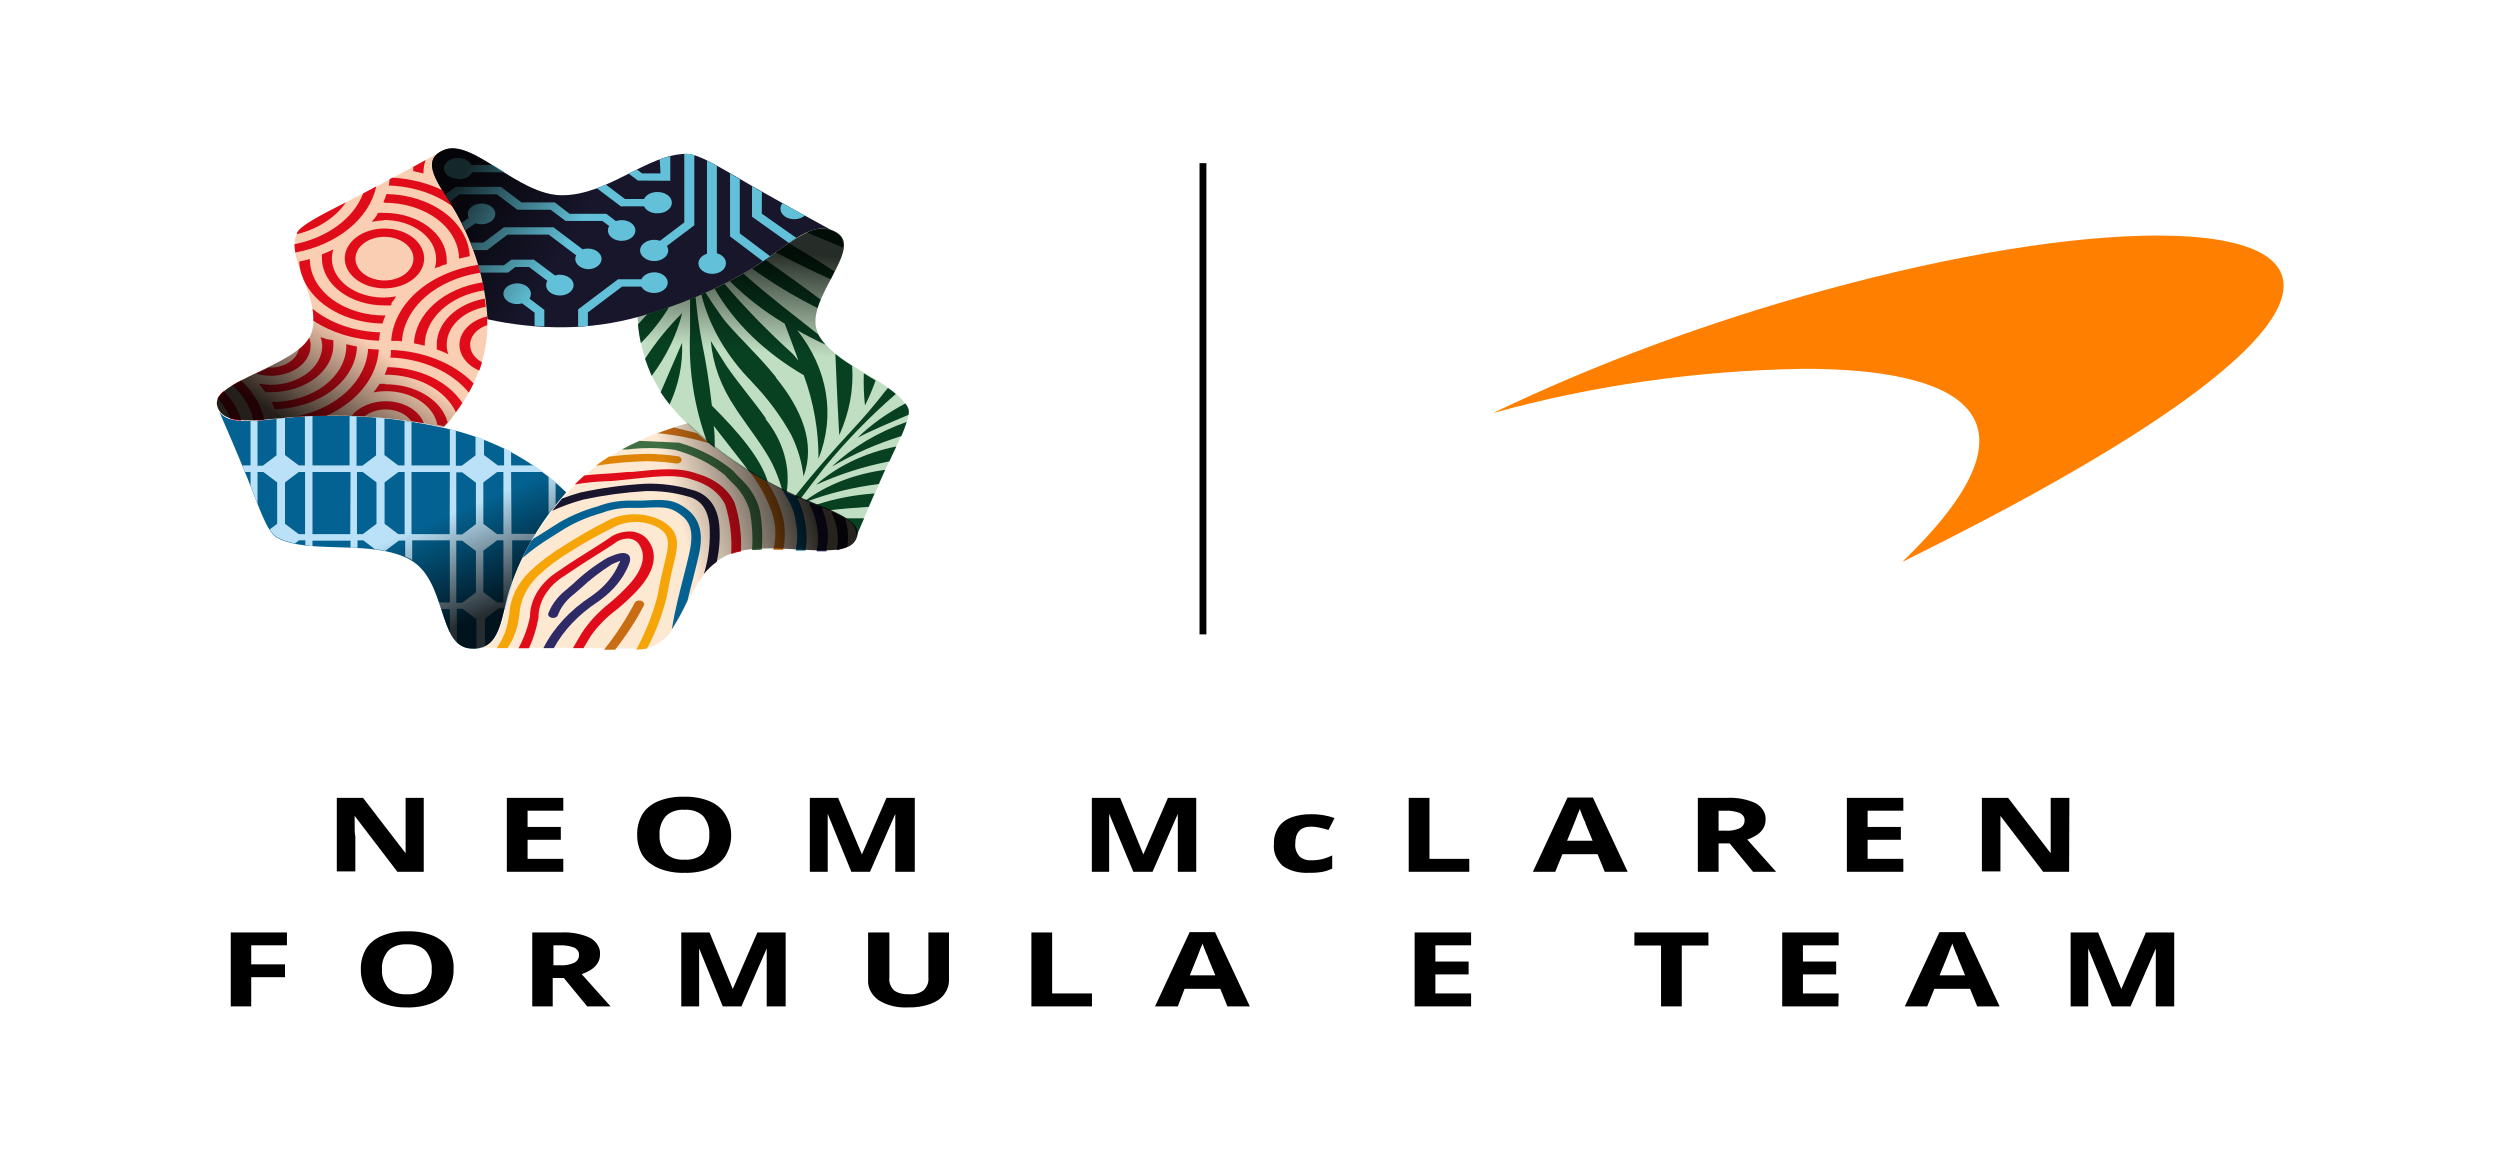 <svg width="213" height="100" viewBox="0 0 213 100" fill="none" xmlns="http://www.w3.org/2000/svg">
<mask id="mask0_317_361" style="mask-type:luminance" maskUnits="userSpaceOnUse" x="0" y="0" width="213" height="100">
<path d="M0 0H213V100H0V0Z" fill="white"/>
</mask>
<g mask="url(#mask0_317_361)">
<path d="M26.484 35.453H26.273C23.113 35.577 19.603 36.538 18.678 35.065C19.123 36.071 20.211 38.594 21.136 40.878C22.06 43.163 22.715 45.289 23.593 45.81C26.285 47.283 31.703 45.916 34.91 47.671C38.116 49.426 37.25 55.002 40.047 55.249C42.844 55.495 42.633 52.311 43.558 49.806C44.526 47.01 46.108 44.356 48.239 41.955C46.889 40.621 45.279 39.449 43.464 38.479C41.707 37.563 39.762 36.871 37.707 36.432C34.065 35.633 30.271 35.302 26.484 35.453Z" fill="#036291"/>
<path d="M43.592 49.753V49.903C42.772 52.187 42.913 54.992 40.724 55.195H48.834C51.982 55.195 54.931 55.442 55.856 54.966C58.559 53.484 58.512 49.179 61.707 47.424C64.902 45.668 71.678 48.006 72.86 46.083C74.042 44.16 69.958 43.313 67.09 41.866C63.855 40.302 60.998 38.333 58.641 36.044C56.546 36.605 54.574 37.399 52.79 38.399C51.086 39.385 49.61 40.578 48.425 41.928C46.24 44.312 44.606 46.958 43.592 49.753Z" fill="#FDE8D2"/>
<path d="M66.926 41.911L67.102 41.99C69.735 43.278 73.304 44.046 72.953 45.687C73.386 44.672 74.475 42.158 75.493 39.891C76.511 37.624 77.693 35.595 77.353 34.818C76.323 32.428 70.87 31.131 69.653 28.291C68.483 25.644 73.468 21.322 71.397 19.884C69.325 18.446 66.997 21.128 64.281 22.715C61.304 24.547 57.937 25.984 54.323 26.967C54.385 28.646 54.779 30.308 55.493 31.899C56.195 33.421 57.231 34.843 58.559 36.106C60.897 38.381 63.725 40.343 66.926 41.911Z" fill="#C0DEC1"/>
<path d="M39.251 18.763C39.219 18.718 39.191 18.671 39.169 18.622C38.057 16.417 35.763 14.211 37.343 13.047C36.173 13.682 33.341 15.252 30.755 16.576C28.168 17.899 25.64 19.081 25.301 19.857C24.271 22.248 27.642 25.715 26.471 28.546C25.301 31.193 17.952 32.498 18.502 34.571C19.052 36.644 23.008 35.524 26.46 35.453C30.292 35.287 34.135 35.612 37.823 36.415C39.068 35.032 40.026 33.516 40.667 31.916C41.305 30.367 41.594 28.747 41.521 27.126C41.384 24.263 40.617 21.437 39.251 18.763Z" fill="#FACEB2"/>
<path d="M64.235 22.759L64.399 22.654C66.845 21.172 68.928 18.852 70.871 19.628C69.701 19.001 66.857 17.431 64.341 16.002C61.825 14.573 59.66 13.109 58.489 13.109C55.154 13.109 51.831 16.637 47.875 16.637C44.118 16.637 40.257 11.75 37.811 12.782C35.365 13.814 37.998 16.311 39.192 18.746C40.598 21.443 41.389 24.3 41.532 27.197C43.666 27.675 45.883 27.907 48.109 27.885C50.243 27.856 52.355 27.558 54.358 27.003C57.943 26.016 61.282 24.581 64.235 22.759Z" fill="#17162B"/>
<path d="M41.509 26.958C41.503 27.026 41.503 27.093 41.509 27.161V27.699C41.117 27.829 40.777 28.035 40.524 28.296C40.271 28.557 40.114 28.864 40.069 29.185C40.024 29.507 40.092 29.831 40.267 30.127C40.442 30.422 40.717 30.677 41.065 30.866C40.994 31.113 40.924 31.342 40.831 31.58C40.323 31.357 39.901 31.037 39.606 30.654C39.31 30.271 39.152 29.836 39.145 29.393C39.142 28.85 39.37 28.32 39.796 27.882C40.221 27.444 40.822 27.12 41.509 26.958ZM37.214 29.402V29.781L37.378 29.834C37.497 29.869 37.611 29.913 37.718 29.966L37.893 30.037L38.01 30.09L38.197 30.178C38.103 29.916 38.056 29.646 38.057 29.375C38.055 28.634 38.38 27.913 38.982 27.327C39.584 26.74 40.428 26.322 41.38 26.138C41.38 25.899 41.322 25.67 41.299 25.441C40.123 25.655 39.079 26.163 38.337 26.883C37.595 27.602 37.199 28.49 37.214 29.402ZM35.272 29.252C35.576 29.313 35.88 29.375 36.185 29.455C36.176 28.348 36.676 27.273 37.599 26.412C38.523 25.552 39.814 24.959 41.252 24.735C41.252 24.506 41.17 24.276 41.123 24.056C39.514 24.299 38.062 24.945 37 25.887C35.938 26.83 35.329 28.016 35.272 29.252ZM33.329 29.04H33.68C33.867 29.04 34.066 29.04 34.242 29.093C34.326 27.691 35.033 26.351 36.249 25.289C37.465 24.226 39.12 23.503 40.948 23.235C40.889 22.997 40.831 22.777 40.76 22.556C38.74 22.857 36.911 23.659 35.564 24.834C34.218 26.009 33.431 27.489 33.329 29.04ZM33.118 15.808C35.211 15.872 37.192 16.538 38.654 17.669C38.349 17.175 38.022 16.69 37.729 16.222C36.441 15.595 34.964 15.222 33.434 15.137L33.189 15.27V15.358C33.189 15.384 33.142 15.658 33.118 15.843V15.808ZM32.276 29.772H32.007C31.791 29.764 31.576 29.746 31.363 29.719C31.286 31.066 30.633 32.357 29.503 33.402C28.372 34.446 26.825 35.187 25.09 35.515C25.535 35.515 25.992 35.444 26.436 35.435C26.881 35.427 27.326 35.435 27.794 35.435C29.105 34.845 30.2 34.019 30.983 33.03C31.765 32.041 32.209 30.922 32.276 29.772ZM36.079 14.776C36.078 14.761 36.078 14.746 36.079 14.732C36.078 14.363 36.137 13.996 36.255 13.638L35.213 14.211C35.201 14.334 35.201 14.458 35.213 14.582C35.471 14.643 35.775 14.714 36.079 14.776ZM32.838 34.183C32.26 34.188 31.693 34.304 31.191 34.52C30.689 34.736 30.269 35.045 29.97 35.418L31.07 35.471C31.338 35.254 31.671 35.089 32.041 34.99C32.411 34.89 32.808 34.86 33.197 34.9C33.586 34.941 33.957 35.052 34.277 35.223C34.598 35.395 34.858 35.622 35.038 35.885C35.389 35.938 35.751 35.991 36.114 36.062C35.919 35.52 35.491 35.043 34.899 34.703C34.307 34.364 33.582 34.181 32.838 34.183ZM33.306 29.772V30.019C33.306 30.099 33.306 30.319 33.235 30.46C34.592 30.508 35.913 30.806 37.081 31.327C38.25 31.849 39.232 32.578 39.941 33.451C40.081 33.195 40.222 32.939 40.351 32.666C39.535 31.823 38.479 31.129 37.259 30.636C36.04 30.142 34.688 29.862 33.306 29.816V29.772ZM33.036 31.236C32.955 31.475 32.873 31.704 32.767 31.924H32.826C34.144 31.922 35.43 32.228 36.507 32.8C37.585 33.372 38.4 34.182 38.841 35.118C39.028 34.871 39.216 34.606 39.391 34.333C38.805 33.434 37.902 32.673 36.782 32.135C35.661 31.597 34.365 31.301 33.036 31.281V31.236ZM32.838 32.701H32.334L32.264 32.824L32.089 33.071L31.995 33.204L31.925 33.292L31.808 33.433C32.156 33.366 32.513 33.331 32.873 33.327C33.94 33.326 34.972 33.615 35.778 34.142C36.585 34.669 37.111 35.398 37.261 36.194L37.835 36.309C37.94 36.212 38.034 36.097 38.139 35.982C37.896 35.061 37.233 34.233 36.264 33.642C35.296 33.05 34.084 32.733 32.838 32.745V32.701ZM22.539 33.301L22.61 33.415H23.113C24.522 33.406 25.869 32.977 26.86 32.222C27.851 31.466 28.405 30.446 28.402 29.384C28.402 29.252 28.402 29.128 28.402 29.005L28.25 28.952H28.18L27.794 28.89L27.607 28.802H27.513L27.314 28.705C27.397 28.968 27.444 29.237 27.454 29.508C27.439 30.373 26.977 31.2 26.167 31.812C25.356 32.425 24.26 32.775 23.113 32.789C22.754 32.788 22.396 32.755 22.048 32.692C22.091 32.737 22.13 32.784 22.165 32.833L22.235 32.921L22.34 33.054L22.516 33.301H22.539ZM23.113 34.183C23.222 34.406 23.316 34.636 23.393 34.871C25.247 34.822 27.006 34.241 28.311 33.248C29.616 32.254 30.369 30.923 30.415 29.525C30.099 29.463 29.795 29.402 29.502 29.322C29.526 29.965 29.378 30.605 29.067 31.203C28.756 31.802 28.289 32.348 27.693 32.808C27.097 33.268 26.384 33.633 25.597 33.881C24.811 34.13 23.966 34.256 23.113 34.254V34.183ZM29.373 22.036C29.369 21.531 29.563 21.037 29.931 20.616C30.3 20.194 30.825 19.865 31.442 19.669C32.059 19.473 32.739 19.419 33.397 19.515C34.054 19.611 34.659 19.851 35.135 20.206C35.61 20.561 35.936 21.014 36.069 21.509C36.203 22.003 36.139 22.516 35.886 22.983C35.632 23.451 35.201 23.85 34.646 24.132C34.09 24.414 33.437 24.566 32.767 24.567C31.888 24.57 31.042 24.315 30.409 23.855C29.775 23.396 29.404 22.768 29.373 22.106V22.036ZM30.286 22.036C30.286 22.405 30.432 22.765 30.704 23.072C30.977 23.378 31.364 23.617 31.816 23.757C32.269 23.897 32.766 23.933 33.246 23.86C33.726 23.787 34.166 23.608 34.51 23.346C34.854 23.083 35.088 22.75 35.18 22.388C35.273 22.026 35.221 21.651 35.03 21.311C34.84 20.971 34.52 20.682 34.111 20.48C33.701 20.277 33.222 20.171 32.732 20.174C32.403 20.177 32.078 20.228 31.775 20.327C31.473 20.425 31.2 20.568 30.972 20.747C30.744 20.927 30.566 21.138 30.448 21.37C30.33 21.602 30.276 21.849 30.286 22.098V22.036ZM33.352 25.908V25.855C33.352 25.776 33.458 25.688 33.516 25.608C33.551 25.559 33.59 25.512 33.633 25.467V25.397L33.762 25.247C33.418 25.313 33.064 25.349 32.709 25.353C32.129 25.355 31.555 25.271 31.019 25.106C30.482 24.941 29.994 24.698 29.582 24.391C29.171 24.084 28.843 23.718 28.618 23.316C28.394 22.913 28.277 22.481 28.273 22.044C28.275 21.777 28.318 21.511 28.402 21.251L28.215 21.339L28.098 21.392L27.922 21.471L27.595 21.604L27.431 21.665C27.419 21.788 27.419 21.912 27.431 22.036C27.44 23.099 28.009 24.116 29.011 24.863C30.014 25.61 31.369 26.028 32.779 26.023H33.271C33.294 26.041 33.329 26.005 33.352 25.97V25.908ZM22.516 35.788C22.272 34.551 21.588 33.387 20.538 32.419C20.282 32.542 20.035 32.678 19.801 32.824C20.746 33.684 21.365 34.72 21.591 35.824C21.942 35.841 22.2 35.824 22.516 35.788ZM29.432 17.263C27.384 18.304 25.582 19.213 25.301 19.848V19.954C27.081 19.504 28.562 18.553 29.432 17.299V17.263ZM20.538 35.788C20.319 34.887 19.804 34.04 19.04 33.327C18.814 33.511 18.639 33.727 18.525 33.962C19.036 34.471 19.402 35.054 19.602 35.674C19.9 35.768 20.216 35.828 20.538 35.85V35.788ZM32.58 27.567C32.65 27.333 32.74 27.104 32.849 26.879H32.791C31.956 26.882 31.129 26.762 30.356 26.524C29.584 26.287 28.881 25.937 28.287 25.494C27.694 25.052 27.222 24.526 26.898 23.946C26.575 23.366 26.406 22.744 26.401 22.115V22.071C26.113 22.153 25.808 22.224 25.488 22.283C25.511 22.621 25.57 22.957 25.664 23.288L25.874 23.844C26.351 24.908 27.25 25.835 28.45 26.501C29.649 27.167 31.091 27.539 32.58 27.567ZM32.721 18.745C33.302 18.743 33.878 18.827 34.416 18.993C34.954 19.16 35.443 19.404 35.855 19.713C36.267 20.022 36.595 20.39 36.818 20.794C37.041 21.199 37.156 21.633 37.156 22.071C37.159 22.341 37.12 22.61 37.039 22.874L37.238 22.777H37.32L37.519 22.689L37.835 22.556H37.905L38.057 22.503C38.069 22.38 38.069 22.256 38.057 22.133C38.054 21.606 37.913 21.084 37.643 20.598C37.372 20.112 36.977 19.671 36.481 19.3C35.984 18.929 35.395 18.635 34.748 18.435C34.101 18.236 33.408 18.134 32.709 18.137C32.545 18.128 32.381 18.128 32.217 18.137L32.135 18.251V18.295L31.96 18.542L31.855 18.675L31.784 18.763L31.679 18.904C32.018 18.829 32.367 18.785 32.721 18.772V18.745ZM32.053 15.887L30.942 16.478C30.547 17.52 29.8 18.467 28.774 19.226C27.749 19.985 26.48 20.531 25.09 20.809C25.091 21.046 25.114 21.282 25.161 21.515C26.909 21.19 28.493 20.486 29.718 19.491C30.942 18.496 31.754 17.252 32.053 15.914V15.887ZM32.323 28.767C32.334 28.616 32.357 28.465 32.393 28.317C31.303 28.285 30.232 28.09 29.242 27.745C28.252 27.4 27.362 26.911 26.623 26.305C26.681 26.642 26.705 26.981 26.694 27.32C28.25 28.348 30.221 28.951 32.287 29.031C32.311 28.952 32.311 28.89 32.323 28.793V28.767ZM26.471 29.428C26.465 29.207 26.422 28.988 26.343 28.775C26.124 29.143 25.823 29.481 25.453 29.772C25.361 30.194 25.077 30.579 24.65 30.86C24.224 31.142 23.68 31.303 23.113 31.316H22.914L21.837 31.836C22.247 31.957 22.684 32.02 23.124 32.022C24.017 32.012 24.869 31.737 25.494 31.256C26.119 30.775 26.466 30.128 26.46 29.455L26.471 29.428ZM32.732 17.272C34.416 17.267 36.033 17.766 37.228 18.66C38.424 19.553 39.101 20.767 39.11 22.036L40.023 21.824C39.958 20.427 39.188 19.101 37.87 18.117C36.552 17.134 34.785 16.566 32.931 16.531C32.859 16.767 32.769 17 32.662 17.228H32.732V17.272Z" fill="#E00C19"/>
<path d="M59.392 36.908L57.426 36.423C56.981 36.565 56.513 36.723 56.022 36.908C57.553 37.054 59.052 37.351 60.48 37.791C60.122 37.532 59.759 37.238 59.392 36.908Z" fill="#C86D14"/>
<path d="M66.659 43.886C66.403 42.974 66.01 42.086 65.489 41.24L65.372 41.081C64.88 40.817 64.377 40.526 63.873 40.199L64.002 40.376C64.861 41.518 65.496 42.748 65.886 44.028C66.121 44.958 66.121 45.912 65.886 46.842H66.729C66.936 45.861 66.912 44.861 66.659 43.886Z" fill="#C86D14"/>
<path d="M50.953 51.261L51.199 51.085C52.278 50.281 53.081 49.291 53.539 48.2C53.703 47.83 53.809 47.415 53.446 47.203C53.083 46.992 52.51 47.203 51.925 47.45L51.726 47.539C50.658 48.176 49.696 48.908 48.858 49.718L48.273 50.221C47.565 50.772 47.043 51.444 46.752 52.179C46.723 52.219 46.706 52.264 46.702 52.309C46.698 52.355 46.707 52.401 46.729 52.443C46.751 52.486 46.784 52.525 46.828 52.557C46.871 52.589 46.923 52.614 46.98 52.629C47.038 52.644 47.098 52.65 47.159 52.646C47.219 52.642 47.278 52.629 47.331 52.606C47.383 52.583 47.429 52.552 47.465 52.515C47.5 52.478 47.524 52.435 47.536 52.391C47.789 51.727 48.255 51.121 48.894 50.626L49.479 50.123C50.274 49.378 51.164 48.693 52.135 48.077L52.346 47.98L52.825 47.786C52.825 47.839 52.825 47.909 52.744 47.997C52.328 49.001 51.588 49.91 50.59 50.644L50.356 50.811C48.542 52.008 47.147 53.523 46.295 55.222H47.185C48.015 53.699 49.305 52.343 50.953 51.261Z" fill="#2D2A66"/>
<path d="M52.604 51.888C53.202 51.392 53.76 50.871 54.277 50.326C56.126 48.324 55.846 46.939 55.284 46.127C55.156 45.914 54.964 45.727 54.721 45.582C54.479 45.436 54.195 45.336 53.891 45.289C53.52 45.262 53.145 45.3 52.796 45.399C52.447 45.498 52.133 45.657 51.878 45.863C51.516 46.119 51.036 46.418 50.439 46.798C49.655 47.274 48.695 47.883 47.583 48.65C46.869 49.101 46.285 49.658 45.869 50.287C45.452 50.915 45.211 51.601 45.161 52.302V52.514C44.974 53.446 44.644 54.357 44.178 55.231H45.067C45.459 54.372 45.733 53.485 45.886 52.584V52.373C45.928 51.742 46.141 51.124 46.514 50.558C46.886 49.991 47.41 49.489 48.051 49.082C49.151 48.333 50.099 47.733 50.872 47.248C51.644 46.762 51.972 46.559 52.358 46.295C52.518 46.156 52.719 46.047 52.944 45.977C53.17 45.907 53.414 45.877 53.657 45.889C53.832 45.921 53.995 45.983 54.133 46.07C54.271 46.158 54.38 46.268 54.453 46.392C55.096 47.336 54.769 48.562 53.493 49.92C52.997 50.448 52.458 50.952 51.878 51.429C50.93 52.184 50.141 53.044 49.538 53.978C49.268 54.419 49.034 54.861 48.812 55.222H49.713C49.889 54.913 50.088 54.578 50.298 54.234C50.898 53.366 51.677 52.574 52.604 51.888Z" fill="#E00C19"/>
<path d="M54.581 51.173C54.529 51.161 54.474 51.157 54.419 51.161C54.365 51.165 54.312 51.178 54.264 51.197C54.217 51.217 54.174 51.244 54.14 51.276C54.106 51.308 54.081 51.345 54.066 51.385C53.34 52.758 52.471 54.085 51.468 55.355H52.404C53.361 54.15 54.183 52.887 54.862 51.579C54.88 51.538 54.887 51.496 54.882 51.453C54.878 51.411 54.862 51.369 54.836 51.331C54.81 51.293 54.774 51.26 54.73 51.233C54.686 51.206 54.636 51.185 54.581 51.173Z" fill="#C86D14"/>
<path d="M57.483 47.662C57.798 46.392 57.939 45.183 56.312 44.337C55.617 43.981 54.791 43.8 53.951 43.817C53.111 43.834 52.3 44.05 51.631 44.433C50.41 45.052 49.238 45.724 48.12 46.445C47.019 47.107 46.019 47.858 45.136 48.685C44.063 49.736 43.454 51.013 43.392 52.337L43.311 52.77C43.187 53.627 42.85 54.459 42.316 55.222H43.24C43.733 54.481 44.049 53.681 44.176 52.858L44.247 52.426C44.296 51.222 44.84 50.06 45.803 49.1C46.654 48.296 47.624 47.568 48.694 46.93C49.813 46.224 50.985 45.567 52.205 44.963C52.73 44.666 53.362 44.497 54.018 44.477C54.674 44.456 55.323 44.586 55.879 44.848C57.049 45.439 57.049 46.189 56.722 47.547C56.394 48.906 56.254 49.444 56.031 50.723C55.625 52.308 55.014 53.859 54.206 55.354C54.517 55.34 54.826 55.307 55.13 55.258C55.881 53.833 56.441 52.355 56.804 50.847C57.049 49.541 57.155 49.003 57.483 47.662Z" fill="#F5A507"/>
<path d="M59.532 47.318C59.965 45.457 59.626 44.196 58.479 43.34C57.332 42.484 56.548 42.554 54.699 42.652H53.728C52.761 42.637 51.804 42.804 50.943 43.137C49.551 43.52 48.266 44.095 47.151 44.831L46.402 45.307L45.325 45.977C45.021 46.524 44.74 47.045 44.506 47.548C45.248 46.91 46.058 46.32 46.928 45.783L47.689 45.307C48.746 44.61 49.964 44.066 51.282 43.701C52.049 43.405 52.901 43.256 53.763 43.269H54.758C56.63 43.172 57.098 43.207 57.894 43.781C58.69 44.354 59.205 45.078 58.713 47.203C58.584 47.794 58.42 48.438 58.245 49.109C57.882 50.52 57.484 52.091 57.239 53.608C57.755 52.809 58.204 51.987 58.584 51.147C58.737 50.494 58.9 49.841 59.064 49.232C59.228 48.624 59.392 47.909 59.532 47.318Z" fill="#036291"/>
<path d="M61.286 44.769C61.099 42.66 59.858 41.937 58.864 41.708C57.624 41.341 56.297 41.172 54.967 41.214C53.097 41.323 51.246 41.574 49.443 41.963C48.912 42.112 48.393 42.283 47.886 42.475C47.582 42.828 47.301 43.181 47.032 43.525C47.878 43.139 48.771 42.817 49.701 42.563C51.44 42.192 53.223 41.95 55.025 41.84C56.247 41.813 57.465 41.969 58.606 42.299C59.706 42.563 60.327 43.401 60.455 44.813C60.541 46.184 60.379 47.558 59.975 48.897C60.279 48.52 60.645 48.173 61.064 47.865C61.294 46.843 61.368 45.804 61.286 44.769Z" fill="#18152C"/>
<path d="M62.586 42.837C62.33 42.272 61.91 41.756 61.358 41.328C60.805 40.899 60.134 40.568 59.392 40.358C57.882 39.785 56.115 39.97 53.88 40.208H53.505C52.686 40.296 52.066 40.331 51.504 40.367C50.942 40.402 50.392 40.437 49.784 40.508C49.503 40.755 49.234 41.011 48.965 41.275C49.823 41.131 50.696 41.039 51.574 41.002C52.136 41.002 52.745 40.922 53.611 40.834L53.997 40.79C56.091 40.57 57.742 40.393 59.017 40.878C59.657 41.059 60.237 41.343 60.717 41.71C61.196 42.077 61.562 42.519 61.791 43.004C62.214 44.377 62.383 45.787 62.294 47.195C62.561 47.105 62.84 47.034 63.125 46.983C63.202 45.589 63.021 44.193 62.586 42.837Z" fill="#E00C19"/>
<path d="M57.519 39.476C57.576 39.491 57.637 39.497 57.697 39.492C57.758 39.488 57.816 39.474 57.868 39.45C57.921 39.428 57.966 39.396 58.001 39.359C58.036 39.322 58.06 39.279 58.071 39.234C58.082 39.189 58.08 39.143 58.065 39.099C58.05 39.054 58.023 39.013 57.985 38.977C57.947 38.942 57.9 38.913 57.845 38.892C57.791 38.872 57.731 38.86 57.671 38.859C56.859 38.747 56.038 38.682 55.213 38.665C54.096 38.687 52.982 38.767 51.878 38.903C51.492 39.15 51.129 39.406 50.766 39.679C52.227 39.453 53.711 39.324 55.202 39.291C55.979 39.311 56.754 39.373 57.519 39.476Z" fill="#DE8508"/>
<path d="M64.751 43.551C64.507 42.481 63.889 41.479 62.96 40.649C62.784 40.464 62.609 40.288 62.457 40.111C61.197 39.04 59.611 38.217 57.834 37.712L54.476 37.562C53.996 37.773 53.492 38.02 52.989 38.294H53.469C54.819 38.123 56.199 38.138 57.542 38.338C59.141 38.783 60.577 39.509 61.731 40.455C61.895 40.64 62.082 40.826 62.27 41.02C63.111 41.78 63.675 42.692 63.908 43.666C64.096 44.727 64.151 45.799 64.072 46.868C64.341 46.868 64.622 46.868 64.903 46.824C64.992 45.732 64.942 44.636 64.751 43.551Z" fill="#406F43"/>
<path d="M72.031 44.301V44.178C71.665 43.957 71.273 43.762 70.861 43.595V43.71C71.359 44.718 71.504 45.806 71.282 46.868C71.606 46.82 71.913 46.721 72.183 46.577C72.313 45.818 72.261 45.047 72.031 44.301Z" fill="#18152C"/>
<path d="M68.567 44.336C68.457 43.7 68.253 43.076 67.958 42.475V42.369C67.631 42.228 67.315 42.078 67.022 41.928L66.683 41.76L66.753 41.884C66.905 42.175 67.022 42.36 67.116 42.519C67.477 43.132 67.706 43.784 67.795 44.451C67.964 45.263 67.964 46.091 67.795 46.903H68.626C68.776 46.05 68.756 45.185 68.567 44.336Z" fill="#036291"/>
<path d="M70.03 43.322V43.216L68.988 42.802V42.907V43.005C69.477 43.973 69.715 45.003 69.691 46.039C69.691 46.374 69.621 46.683 69.573 46.974H70.416C70.416 46.692 70.486 46.41 70.522 46.092C70.586 45.154 70.419 44.215 70.03 43.322Z" fill="#2D2A66"/>
<path d="M68.752 19.804C69.133 19.584 69.606 19.475 70.085 19.496C70.564 19.517 71.017 19.667 71.362 19.919L71.514 20.051C71.783 20.358 71.891 20.729 71.818 21.092L68.752 19.804ZM71.093 23.121C69.77 22.239 68.413 21.427 67.196 20.704C66.833 20.951 66.47 21.224 66.096 21.489C67.547 22.292 69.173 23.068 70.777 23.791L71.093 23.121ZM65.241 35.718C65.241 35.718 65.241 35.656 65.241 35.63C64.328 34.306 62.281 31.889 61.567 30.663L60.56 29.049C60.732 31.033 61.441 32.969 62.643 34.739C62.713 34.862 62.784 34.977 62.854 35.074C63.767 36.415 65.195 38.258 65.815 39.546C66.166 40.27 66.444 41.014 66.645 41.769L66.915 41.91L67.02 41.955C67.357 39.785 66.732 37.592 65.241 35.718ZM59.811 29.199C59.554 27.928 59.39 26.552 59.261 25.3L58.793 25.494V28.352C58.655 31.473 59.136 34.592 60.221 37.606C60.443 37.8 60.677 37.976 60.9 38.153C60.9 37.526 60.9 36.9 60.806 36.274C61.976 37.8 63.006 39.07 63.849 40.199C64.399 40.534 64.925 40.834 65.428 41.081C64.832 39.079 62.983 36.882 60.654 34.562C60.431 32.595 60.127 30.725 59.811 29.199ZM70.624 43.481C71.631 43.357 72.766 43.26 74.018 43.181C74.17 42.819 74.346 42.431 74.51 42.043C72.798 42.159 71.122 42.483 69.548 43.004L70.624 43.481ZM72.965 45.51C72.971 45.566 72.971 45.621 72.965 45.677C73.117 45.324 73.351 44.795 73.62 44.16C73.07 44.16 72.544 44.16 72.029 44.16C72.312 44.314 72.543 44.517 72.702 44.752C72.86 44.986 72.943 45.246 72.942 45.51H72.965ZM76.324 33.566C76.113 33.386 75.891 33.215 75.657 33.054C75.575 33.151 75.446 33.292 75.376 33.389C74.51 34.501 73.55 35.63 72.567 36.679C70.859 38.514 69.243 40.376 67.722 42.29L68.214 42.493C68.869 41.611 69.536 40.728 70.227 39.846C72.026 37.63 74.066 35.529 76.324 33.566ZM68.612 42.66L68.764 42.722C70.692 42.004 72.751 41.505 74.873 41.24C75.06 40.834 75.235 40.429 75.411 40.032C72.844 40.369 70.473 41.285 68.612 42.66ZM56.909 26.191C56.359 26.385 55.739 26.57 55.154 26.755L54.358 27.637C54.401 28.173 54.483 28.706 54.603 29.234C55.519 28.307 56.303 27.311 56.944 26.261L56.909 26.191ZM68.483 31.969C69.328 34.288 69.749 36.683 69.735 39.088C70.459 37.267 70.672 35.352 70.359 33.465C70.047 31.579 69.217 29.762 67.921 28.131C68.694 28.573 69.559 29.014 70.332 29.366C70.079 29.091 69.867 28.795 69.7 28.484C67.781 26.958 65.347 25.114 63.346 23.315C62.983 23.527 62.596 23.738 62.175 23.95C63.525 25.303 65.098 26.522 66.856 27.576C67.313 28.749 67.687 29.79 68.026 30.725L67.582 30.187C65.474 28.277 63.52 26.274 61.73 24.188C61.45 24.329 61.18 24.471 60.888 24.603C62.552 27.503 65.165 30.037 68.483 31.969ZM64.071 32.551C65.416 33.95 66.54 35.463 67.418 37.059C67.972 38.195 68.322 39.382 68.46 40.587C69.524 37.756 68.26 34.818 66.119 32.189V32.145C66.071 32.075 66.016 32.007 65.955 31.942C64.539 30.178 62.281 28.096 61.508 27.002C60.958 26.226 60.467 25.494 60.104 24.92L59.753 25.079C60.42 27.782 61.897 30.335 64.071 32.542V32.551ZM54.955 30.557C55.107 30.99 55.27 31.439 55.47 31.916L55.528 32.022C56.776 30.356 57.654 28.547 58.126 26.667C56.904 27.882 55.846 29.185 54.966 30.557H54.955ZM58.103 29.225C58.103 29.225 57.248 31.201 56.289 33.416C56.523 33.768 56.768 34.121 57.049 34.465C57.825 32.782 58.187 31.006 58.114 29.225H58.103ZM72.591 31.157C72.091 30.848 71.618 30.515 71.174 30.16C71.245 31.713 71.327 33.936 71.502 37.076C72.369 35.175 72.743 33.165 72.602 31.157H72.591ZM69.922 25.529C68.343 24.338 66.739 23.209 65.241 22.142C64.937 22.353 64.621 22.556 64.305 22.75L64.083 22.883C65.802 24.127 67.667 25.251 69.653 26.244C69.723 25.988 69.805 25.759 69.922 25.529ZM73.714 34.509C74.056 33.824 74.353 33.126 74.603 32.419L73.597 31.81C73.566 32.71 73.597 33.611 73.691 34.509H73.714ZM69.571 41.293C71.5 40.408 73.589 39.739 75.774 39.308C75.972 38.867 76.183 38.426 76.371 38.038C73.708 38.572 71.327 39.708 69.548 41.293H69.571ZM70.94 39.723C72.729 38.673 74.697 37.809 76.792 37.156C76.971 36.759 77.124 36.356 77.248 35.947C74.781 36.823 72.615 38.115 70.917 39.723H70.94ZM73.117 37.27C73.925 36.838 75.516 36.133 77.4 35.347C77.445 35.175 77.445 34.999 77.4 34.827C77.339 34.67 77.252 34.519 77.143 34.377C75.604 35.179 74.238 36.155 73.094 37.27H73.117Z" fill="#084022"/>
<path d="M66.494 17.775C66.497 17.61 66.557 17.449 66.669 17.307C67.337 17.687 67.992 18.04 68.577 18.366C68.467 18.463 68.331 18.541 68.177 18.594C68.023 18.647 67.857 18.675 67.688 18.675C67.53 18.677 67.373 18.655 67.227 18.611C67.081 18.567 66.948 18.501 66.836 18.416C66.725 18.332 66.637 18.232 66.578 18.122C66.519 18.012 66.491 17.894 66.494 17.775ZM44.083 17.872H46.915L48.191 18.825H51.327L51.901 19.257C51.828 19.376 51.793 19.506 51.795 19.636C51.795 19.811 51.864 19.981 51.992 20.126C52.121 20.271 52.304 20.384 52.518 20.451C52.732 20.518 52.967 20.535 53.194 20.502C53.421 20.467 53.629 20.383 53.793 20.26C53.957 20.137 54.068 19.98 54.113 19.808C54.158 19.637 54.135 19.46 54.047 19.299C53.958 19.137 53.808 19 53.616 18.903C53.423 18.806 53.197 18.754 52.966 18.754C52.796 18.753 52.629 18.78 52.474 18.834L51.655 18.216H48.53L47.267 17.246H44.434L42.679 15.922H38.805L37.939 16.575C38.056 16.778 38.197 16.972 38.326 17.175L39.145 16.558H42.34L44.083 17.872ZM47.781 23.394C47.612 23.393 47.444 23.421 47.29 23.474L45.488 22.124H43.568L42.936 22.6H40.771C40.771 22.803 40.889 23.015 40.935 23.227H43.276L43.908 22.75H45.078L46.634 23.924C46.564 24.04 46.528 24.166 46.529 24.294C46.529 24.468 46.598 24.639 46.726 24.784C46.855 24.929 47.038 25.042 47.252 25.109C47.465 25.176 47.701 25.193 47.928 25.159C48.155 25.125 48.363 25.041 48.527 24.918C48.691 24.794 48.802 24.637 48.847 24.466C48.892 24.295 48.869 24.118 48.781 23.956C48.692 23.795 48.542 23.657 48.349 23.561C48.157 23.464 47.931 23.412 47.699 23.412L47.781 23.394ZM61.076 21.577V14.123C60.783 13.955 60.502 13.814 60.233 13.682V21.621C60.015 21.688 59.83 21.803 59.701 21.951C59.571 22.099 59.504 22.273 59.507 22.45C59.507 22.684 59.631 22.909 59.85 23.074C60.07 23.239 60.367 23.332 60.678 23.332C60.988 23.332 61.286 23.239 61.505 23.074C61.725 22.909 61.848 22.684 61.848 22.45C61.86 22.262 61.792 22.075 61.653 21.918C61.514 21.76 61.311 21.641 61.076 21.577ZM45.23 25.026C45.23 24.852 45.161 24.681 45.033 24.536C44.904 24.391 44.721 24.278 44.508 24.211C44.294 24.144 44.059 24.127 43.832 24.161C43.604 24.195 43.396 24.279 43.232 24.402C43.069 24.526 42.957 24.683 42.912 24.854C42.867 25.025 42.89 25.203 42.979 25.364C43.067 25.525 43.217 25.663 43.41 25.76C43.602 25.857 43.828 25.908 44.06 25.908C44.204 25.907 44.347 25.887 44.481 25.847L45.546 26.64V27.752C45.815 27.752 46.084 27.796 46.377 27.805V26.402L45.113 25.441C45.194 25.311 45.234 25.169 45.23 25.026ZM55.763 23.2C55.519 23.199 55.28 23.255 55.081 23.361C54.882 23.467 54.731 23.618 54.651 23.791H52.661L49.256 26.358V27.831L50.087 27.77V26.614L53.001 24.418H54.639C54.719 24.562 54.848 24.689 55.014 24.783C55.18 24.878 55.377 24.938 55.584 24.956C55.79 24.974 55.999 24.951 56.19 24.888C56.381 24.825 56.546 24.724 56.668 24.597C56.79 24.47 56.865 24.321 56.885 24.165C56.905 24.009 56.87 23.851 56.782 23.709C56.695 23.567 56.558 23.444 56.387 23.355C56.216 23.266 56.017 23.212 55.809 23.2H55.763ZM41.029 19.107C41.26 19.107 41.486 19.055 41.679 18.958C41.871 18.861 42.022 18.724 42.11 18.562C42.199 18.401 42.222 18.224 42.177 18.053C42.131 17.882 42.02 17.724 41.856 17.601C41.693 17.478 41.484 17.394 41.257 17.36C41.03 17.326 40.795 17.343 40.581 17.41C40.367 17.477 40.184 17.59 40.056 17.735C39.927 17.88 39.859 18.05 39.859 18.225C39.861 18.339 39.889 18.453 39.941 18.56L39.355 18.975C39.461 19.178 39.554 19.389 39.66 19.61L40.502 19.028C40.668 19.082 40.848 19.109 41.029 19.107ZM50.215 22.936C50.381 22.921 50.542 22.88 50.685 22.815C50.828 22.751 50.951 22.663 51.046 22.56C51.141 22.456 51.205 22.338 51.234 22.214C51.264 22.09 51.258 21.963 51.217 21.841C51.175 21.719 51.099 21.605 50.995 21.507C50.89 21.409 50.759 21.328 50.61 21.272C50.461 21.215 50.297 21.183 50.13 21.178C49.963 21.172 49.797 21.194 49.642 21.242L47.15 19.363H42.936L41.193 20.668H40.104C40.186 20.88 40.268 21.083 40.338 21.303H41.509L43.24 19.989H46.751L49.092 21.753C49.039 21.855 49.011 21.962 49.01 22.071C49.013 22.188 49.047 22.303 49.109 22.409C49.171 22.516 49.261 22.612 49.373 22.693C49.486 22.773 49.618 22.836 49.762 22.878C49.907 22.919 50.061 22.939 50.215 22.936ZM57.108 15.402V13.303C56.798 13.377 56.497 13.472 56.207 13.585L56.277 14.776H54.709L54.276 14.449L53.539 14.776L54.347 15.384L57.108 15.402ZM54.873 17.581C54.957 17.762 55.116 17.917 55.327 18.024C55.538 18.131 55.79 18.183 56.043 18.172C56.362 18.172 56.667 18.077 56.892 17.907C57.117 17.738 57.243 17.508 57.243 17.268C57.243 17.028 57.117 16.798 56.892 16.628C56.667 16.459 56.362 16.363 56.043 16.363C55.79 16.353 55.538 16.405 55.327 16.511C55.116 16.618 54.957 16.774 54.873 16.955H53.246L51.62 15.728L50.847 16.037L52.895 17.581H54.873ZM58.302 13.117V18.948L56.231 20.518C56.011 20.44 55.765 20.415 55.526 20.446C55.287 20.478 55.067 20.565 54.897 20.695C54.782 20.777 54.69 20.877 54.627 20.986C54.564 21.096 54.532 21.215 54.532 21.334C54.532 21.454 54.564 21.573 54.627 21.682C54.69 21.792 54.782 21.892 54.897 21.974C55.006 22.059 55.136 22.127 55.282 22.174C55.426 22.22 55.582 22.244 55.739 22.244C55.896 22.244 56.052 22.22 56.197 22.174C56.342 22.127 56.472 22.059 56.582 21.974C56.757 21.845 56.874 21.677 56.915 21.495C56.958 21.313 56.923 21.126 56.816 20.959L59.156 19.195V13.223C58.964 13.158 58.758 13.119 58.548 13.108L58.302 13.117ZM39.051 15.27C39.305 15.28 39.556 15.228 39.767 15.122C39.979 15.015 40.138 14.86 40.221 14.679H43.007L41.989 14.052H40.163C40.079 13.871 39.92 13.716 39.709 13.609C39.498 13.503 39.246 13.451 38.993 13.461C38.682 13.461 38.385 13.554 38.165 13.72C37.946 13.885 37.822 14.109 37.822 14.343C37.822 14.577 37.946 14.802 38.165 14.967C38.385 15.133 38.682 15.226 38.993 15.226L39.051 15.27ZM63.03 15.27L62.199 14.776V20.139L65.019 22.274L65.64 21.851L63.03 19.883V15.27ZM64.914 16.355L64.341 16.028L64.071 15.861V18.463L67.208 20.695C67.418 20.545 67.641 20.404 67.851 20.271L64.902 18.198L64.914 16.355Z" fill="#62C1D8"/>
<path d="M43.545 40.217H46.295C46.049 40.032 45.78 39.846 45.499 39.652H43.545V38.47C43.358 38.364 43.159 38.267 42.948 38.17V39.652H42.41L41.24 38.77V37.438L40.514 37.182V38.797L39.344 39.679H38.84V36.697L38.326 36.538V39.652H35.061V35.947L34.464 35.859V39.652H33.925L32.755 38.77V35.63L32.041 35.559V38.797L30.871 39.679H30.379V35.462H29.783V39.652H26.623V35.444H26.272H25.979V39.652H25.453L24.282 38.77V35.612L23.557 35.683V38.797L22.387 39.679H21.942V35.832H21.345V39.652H20.643C20.713 39.846 20.795 40.032 20.877 40.217H21.345V41.39C21.556 41.919 21.755 42.44 21.942 42.934V40.217H22.445L23.615 41.099V44.627L22.983 45.104C23.118 45.37 23.339 45.607 23.627 45.792C24.085 46.031 24.596 46.204 25.137 46.304L25.476 46.039H26.015V46.445L26.623 46.533V46.065H29.865V46.674H30.461V46.039H30.953L31.959 46.806C32.252 46.806 32.545 46.886 32.813 46.939L33.984 46.057H34.522V47.415C34.674 47.486 34.827 47.547 34.967 47.627C35.023 47.654 35.074 47.687 35.119 47.724V46.039H38.326V51.332H37.366C37.436 51.526 37.495 51.711 37.565 51.897H38.326V53.864C38.475 54.175 38.676 54.471 38.922 54.746V51.87H39.425L40.596 52.752V55.266C40.851 55.251 41.099 55.193 41.322 55.099V52.708L42.492 51.826H43.03V52.082C43.206 51.358 43.369 50.582 43.639 49.859V46.039H45.347C45.452 45.854 45.569 45.668 45.687 45.483H43.58L43.545 40.217ZM25.991 45.51H25.453L24.282 44.627V41.099L25.453 40.217H25.991V45.51ZM29.841 45.51H26.623V40.217H29.865L29.841 45.51ZM32.077 44.627L30.906 45.51H30.415V40.217H30.906L32.077 41.099V44.627ZM34.475 45.51H33.937L32.767 44.627V41.099L33.937 40.217H34.475V45.51ZM38.314 45.51H35.061V40.217H38.326L38.314 45.51ZM40.549 50.476L39.379 51.358H38.876V46.065H39.379L40.549 46.948V50.476ZM40.549 44.654L39.379 45.536H38.876V40.243H39.379L40.549 41.125V44.654ZM42.89 51.332H42.351L41.181 50.45V46.921L42.351 46.039H42.89V51.332ZM42.89 45.51H42.351L41.181 44.627V41.099L42.351 40.217H42.89V45.51ZM47.337 41.099V43.004C47.126 43.26 46.927 43.525 46.74 43.772V40.587L47.337 41.099Z" fill="#BAE1F7"/>
<path d="M64.235 22.759L64.399 22.654C66.845 21.172 68.928 18.852 70.871 19.628C69.701 19.001 66.857 17.431 64.341 16.002C61.825 14.573 59.66 13.109 58.489 13.109C55.154 13.109 51.831 16.637 47.875 16.637C44.118 16.637 40.257 11.75 37.811 12.782C35.365 13.814 37.998 16.311 39.192 18.746C40.598 21.443 41.389 24.3 41.532 27.197C43.666 27.675 45.883 27.907 48.109 27.885C50.243 27.856 52.355 27.558 54.358 27.003C57.943 26.016 61.282 24.581 64.235 22.759Z" fill="url(#paint0_linear_317_361)"/>
<path d="M39.251 18.763C39.219 18.718 39.191 18.671 39.169 18.622C38.057 16.417 35.763 14.211 37.343 13.047C36.173 13.682 33.341 15.252 30.755 16.576C28.168 17.899 25.64 19.081 25.301 19.857C24.271 22.248 27.642 25.715 26.471 28.546C25.301 31.193 17.952 32.498 18.502 34.571C19.052 36.644 23.008 35.524 26.46 35.453C30.292 35.287 34.135 35.612 37.823 36.415C39.068 35.032 40.026 33.516 40.667 31.916C41.305 30.367 41.594 28.747 41.521 27.126C41.384 24.263 40.617 21.437 39.251 18.763Z" fill="url(#paint1_linear_317_361)"/>
<path d="M26.484 35.453H26.273C23.113 35.577 19.603 36.538 18.678 35.065C19.123 36.071 20.211 38.594 21.136 40.878C22.06 43.163 22.715 45.289 23.593 45.81C26.285 47.283 31.703 45.916 34.91 47.671C38.116 49.426 37.25 55.002 40.047 55.249C42.844 55.495 42.633 52.311 43.558 49.806C44.526 47.01 46.108 44.356 48.239 41.955C46.889 40.621 45.279 39.449 43.464 38.479C41.707 37.563 39.762 36.871 37.707 36.432C34.065 35.633 30.271 35.302 26.484 35.453Z" fill="url(#paint2_linear_317_361)"/>
<path d="M43.592 49.753V49.903C42.772 52.187 42.913 54.992 40.724 55.195H48.834C51.982 55.195 54.931 55.442 55.856 54.966C58.559 53.484 58.512 49.179 61.707 47.424C64.902 45.668 71.678 48.006 72.86 46.083C74.042 44.16 69.958 43.313 67.09 41.866C63.855 40.302 60.998 38.333 58.641 36.044C56.546 36.605 54.574 37.399 52.79 38.399C51.086 39.385 49.61 40.578 48.425 41.928C46.24 44.312 44.606 46.958 43.592 49.753Z" fill="url(#paint3_linear_317_361)"/>
<path d="M66.926 41.911L67.102 41.99C69.735 43.278 73.304 44.046 72.953 45.687C73.386 44.672 74.475 42.158 75.493 39.891C76.511 37.624 77.693 35.595 77.353 34.818C76.323 32.428 70.87 31.131 69.653 28.291C68.483 25.644 73.468 21.322 71.397 19.884C69.325 18.446 66.997 21.128 64.281 22.715C61.304 24.547 57.937 25.984 54.323 26.967C54.385 28.646 54.779 30.308 55.493 31.899C56.195 33.421 57.231 34.843 58.559 36.106C60.897 38.381 63.725 40.343 66.926 41.911Z" fill="url(#paint4_linear_317_361)"/>
<path d="M102.785 13.902H102.199V54.049H102.785V13.902Z" fill="black"/>
<path d="M183.803 20.069C176.582 20.069 166.389 21.701 155.354 24.744C145.491 27.452 136.047 30.957 127.185 35.198C135.684 32.835 144.647 31.559 153.704 31.422C166.366 31.422 175.377 35.074 162.059 47.883C201.333 28.502 200.245 20.069 183.803 20.069Z" fill="#FF8000"/>
<path d="M36.103 74.276H33.856L30.216 69.513V70.395C30.216 70.677 30.216 70.995 30.275 71.277V74.241H28.695V67.978H30.93L34.558 72.697C34.558 72.406 34.558 72.124 34.558 71.815C34.558 71.506 34.558 71.233 34.558 70.933V67.978H36.103V74.276Z" fill="black"/>
<path d="M47.993 74.276H43.183V67.978H47.993V69.071H44.95V70.456H47.782V71.55H44.95V73.174H47.993V74.276Z" fill="black"/>
<path d="M62.294 71.119C62.313 71.706 62.166 72.289 61.861 72.83C61.597 73.3 61.142 73.696 60.562 73.959C59.881 74.249 59.107 74.389 58.326 74.365C57.542 74.389 56.764 74.249 56.08 73.959C55.478 73.695 55 73.298 54.71 72.821C54.415 72.279 54.272 71.696 54.289 71.11C54.272 70.526 54.415 69.947 54.71 69.407C54.981 68.94 55.44 68.548 56.021 68.287C56.71 67.997 57.492 67.857 58.28 67.881C59.06 67.857 59.835 67.997 60.515 68.287C61.096 68.549 61.551 68.945 61.814 69.416C62.134 69.951 62.298 70.532 62.294 71.119ZM56.197 71.119C56.155 71.665 56.33 72.209 56.7 72.68C56.88 72.873 57.123 73.026 57.407 73.126C57.69 73.225 58.004 73.266 58.315 73.245C58.628 73.265 58.942 73.224 59.228 73.125C59.513 73.026 59.759 72.873 59.941 72.68C60.301 72.206 60.471 71.664 60.433 71.119C60.472 70.576 60.301 70.037 59.941 69.566C59.762 69.372 59.519 69.217 59.235 69.117C58.952 69.016 58.639 68.973 58.326 68.993C58.013 68.973 57.697 69.015 57.411 69.116C57.126 69.216 56.881 69.372 56.7 69.566C56.331 70.034 56.155 70.575 56.197 71.119Z" fill="black"/>
<path d="M72.533 74.276L70.52 69.336V69.865V70.624V71.347V74.276H68.998V67.978H71.409L73.434 72.794L75.528 67.978H77.939V74.276H76.278V71.294C76.278 71.092 76.278 70.862 76.278 70.606C76.278 70.351 76.278 70.103 76.278 69.874C76.278 69.645 76.278 69.46 76.278 69.345L74.124 74.276H72.533Z" fill="black"/>
<path d="M96.559 74.276L94.499 69.336V69.865V70.624V71.347V74.276H93.025V67.978H95.435L97.413 72.794L99.508 67.978H101.919V74.276H100.35V71.294C100.35 71.092 100.35 70.862 100.35 70.606C100.35 70.351 100.35 70.103 100.35 69.874C100.35 69.645 100.35 69.46 100.35 69.345L98.197 74.276H96.559Z" fill="black"/>
<path d="M111.491 74.365C111.089 74.384 110.685 74.342 110.305 74.241C109.924 74.139 109.576 73.98 109.28 73.774C108.724 73.242 108.46 72.569 108.542 71.895C108.513 71.398 108.65 70.903 108.94 70.457C109.181 70.102 109.566 69.814 110.04 69.636C110.552 69.454 111.113 69.363 111.678 69.372C112.072 69.366 112.466 69.399 112.849 69.469C113.143 69.523 113.429 69.6 113.703 69.698L113.188 70.713C112.907 70.633 112.662 70.563 112.416 70.51C112.188 70.457 111.952 70.431 111.714 70.43C110.801 70.43 110.356 70.915 110.356 71.886C110.319 72.261 110.442 72.635 110.707 72.953C110.824 73.069 110.978 73.16 111.153 73.22C111.329 73.281 111.521 73.307 111.714 73.297C112.043 73.301 112.371 73.266 112.685 73.191C112.972 73.112 113.247 73.008 113.504 72.883V74.003C113.244 74.129 112.96 74.225 112.662 74.285C112.277 74.348 111.884 74.374 111.491 74.365Z" fill="black"/>
<path d="M120.023 74.276V67.978H121.79V73.174H125.184V74.276H120.023Z" fill="black"/>
<path d="M136.722 74.277L136.113 72.777H133.117L132.509 74.277H130.601L133.55 67.952H135.715L138.676 74.277H136.722ZM135.692 71.63L135.084 70.166C135.084 70.069 134.99 69.936 134.931 69.787C134.873 69.636 134.803 69.478 134.744 69.319C134.686 69.16 134.627 69.019 134.592 68.904C134.592 69.019 134.498 69.169 134.428 69.345C134.358 69.522 134.299 69.681 134.241 69.839L134.112 70.166L133.515 71.63H135.692Z" fill="black"/>
<path d="M147.09 67.978C147.973 67.928 148.854 68.092 149.606 68.445C149.885 68.614 150.106 68.832 150.249 69.079C150.391 69.327 150.452 69.597 150.425 69.866C150.429 70.128 150.353 70.388 150.203 70.624C150.066 70.836 149.87 71.022 149.629 71.171C149.397 71.316 149.141 71.438 148.868 71.533L151.326 74.277H149.36L147.37 71.859H146.423V74.277H144.656V67.978H147.09ZM146.961 69.072H146.423V70.775H146.996C147.434 70.805 147.873 70.727 148.248 70.554C148.378 70.477 148.481 70.377 148.548 70.263C148.616 70.15 148.645 70.025 148.634 69.901C148.649 69.777 148.618 69.653 148.546 69.541C148.474 69.429 148.363 69.334 148.225 69.266C147.834 69.117 147.398 69.05 146.961 69.072Z" fill="black"/>
<path d="M162.164 74.276H157.354V67.978H162.164V69.071H159.121V70.456H161.953V71.55H159.121V73.174H162.164V74.276Z" fill="black"/>
<path d="M176.288 74.276H174.077L170.437 69.513V70.395V71.277V74.241H168.857V67.978H171.092L174.72 72.697C174.72 72.406 174.72 72.124 174.72 71.815C174.72 71.506 174.72 71.233 174.72 70.933V67.978H176.312L176.288 74.276Z" fill="black"/>
<path d="M21.404 85.744H19.66V79.446H24.447V80.54H21.404V82.163H24.283V83.257H21.404V85.744Z" fill="black"/>
<path d="M38.643 82.586C38.663 83.174 38.515 83.757 38.21 84.298C37.943 84.769 37.484 85.165 36.9 85.427C36.219 85.717 35.445 85.857 34.664 85.833C33.9 85.849 33.143 85.709 32.476 85.427C31.896 85.156 31.439 84.759 31.165 84.289C30.87 83.746 30.727 83.164 30.744 82.578C30.727 81.994 30.87 81.414 31.165 80.875C31.436 80.408 31.895 80.016 32.476 79.755C33.165 79.465 33.947 79.324 34.735 79.349C35.515 79.324 36.289 79.465 36.97 79.755C37.551 80.017 38.006 80.413 38.269 80.884C38.553 81.425 38.681 82.005 38.643 82.586ZM32.546 82.586C32.505 83.133 32.68 83.677 33.049 84.148C33.229 84.341 33.473 84.494 33.756 84.593C34.04 84.692 34.353 84.733 34.664 84.712C34.977 84.733 35.292 84.692 35.577 84.593C35.862 84.494 36.109 84.341 36.291 84.148C36.651 83.674 36.821 83.132 36.782 82.586C36.822 82.044 36.651 81.504 36.291 81.034C36.112 80.84 35.868 80.685 35.585 80.585C35.302 80.484 34.988 80.441 34.676 80.46C34.362 80.441 34.047 80.483 33.761 80.584C33.476 80.684 33.23 80.839 33.049 81.034C32.68 81.502 32.505 82.043 32.546 82.586Z" fill="black"/>
<path d="M47.782 79.446C48.666 79.396 49.547 79.56 50.299 79.913C50.578 80.082 50.799 80.299 50.941 80.547C51.084 80.794 51.145 81.064 51.118 81.334C51.127 81.596 51.051 81.857 50.895 82.092C50.759 82.304 50.563 82.49 50.322 82.639C50.09 82.784 49.834 82.905 49.561 83.001L52.019 85.744H50.029L48.04 83.327H47.092V85.744H45.348V79.446H47.782ZM47.689 80.54H47.151V82.242H47.689C48.127 82.273 48.566 82.195 48.941 82.022C49.071 81.945 49.174 81.845 49.241 81.731C49.308 81.617 49.338 81.493 49.327 81.369C49.341 81.245 49.311 81.121 49.239 81.009C49.167 80.897 49.056 80.802 48.918 80.734C48.538 80.589 48.114 80.522 47.689 80.54Z" fill="black"/>
<path d="M61.578 85.744L59.566 80.804V81.334V82.092V82.815V85.744H58.044V79.446H60.455L62.433 84.262L64.528 79.446H66.938V85.744H65.323V82.763C65.323 82.56 65.323 82.33 65.323 82.075C65.323 81.819 65.323 81.572 65.323 81.342C65.323 81.113 65.323 80.928 65.323 80.813L63.17 85.744H61.578Z" fill="black"/>
<path d="M80.854 79.446V83.521C80.858 83.934 80.721 84.341 80.456 84.703C80.188 85.063 79.779 85.353 79.286 85.532C78.684 85.748 78.021 85.851 77.355 85.832C76.434 85.879 75.526 85.651 74.827 85.197C74.535 84.975 74.308 84.71 74.158 84.419C74.01 84.127 73.942 83.816 73.961 83.504V79.446H75.775V83.301C75.721 83.695 75.872 84.091 76.197 84.403C76.543 84.627 76.994 84.737 77.449 84.712C77.678 84.728 77.909 84.706 78.126 84.646C78.342 84.587 78.539 84.492 78.701 84.368C79.001 84.057 79.142 83.675 79.099 83.292V79.446H80.854Z" fill="black"/>
<path d="M87.875 85.744V79.446H89.642V84.642H93.035V85.744H87.875Z" fill="black"/>
<path d="M104.575 85.744L103.967 84.245H100.924L100.35 85.744H98.408L101.357 79.419H103.522L106.483 85.744H104.575ZM103.545 83.098L102.937 81.634C102.937 81.537 102.843 81.404 102.785 81.254C102.726 81.104 102.656 80.946 102.597 80.787C102.539 80.628 102.48 80.487 102.445 80.372C102.445 80.487 102.352 80.637 102.281 80.813C102.211 80.99 102.153 81.148 102.094 81.307L101.965 81.634L101.369 83.098H103.545Z" fill="black"/>
<path d="M125.337 85.744H120.527V79.446H125.337V80.54H122.294V81.924H125.126V83.019H122.294V84.642H125.337V85.744Z" fill="black"/>
<path d="M143.287 85.744H141.52V80.557H139.25V79.446H145.558V80.557H143.287V85.744Z" fill="black"/>
<path d="M156.63 85.744H151.843V79.446H156.653V80.54H153.61V81.924H156.442V83.019H153.61V84.642H156.653L156.63 85.744Z" fill="black"/>
<path d="M168.459 85.744L167.85 84.245H164.807L164.199 85.744H162.291L165.24 79.419H167.405L170.366 85.744H168.459ZM167.429 83.098L166.82 81.634C166.82 81.537 166.726 81.404 166.668 81.254C166.609 81.104 166.539 80.946 166.481 80.787C166.422 80.628 166.364 80.487 166.329 80.372C166.329 80.487 166.235 80.637 166.165 80.813C166.094 80.99 166.036 81.148 165.977 81.307L165.849 81.634L165.252 83.098H167.429Z" fill="black"/>
<path d="M179.929 85.744L177.916 80.804V81.334V82.092V82.815V85.744H176.418V79.446H178.759L180.736 84.262L182.831 79.446H185.242V85.744H183.674V82.763C183.674 82.56 183.674 82.33 183.674 82.075C183.674 81.819 183.674 81.572 183.674 81.342C183.674 81.113 183.674 80.928 183.674 80.813L181.521 85.744H179.929Z" fill="black"/>
</g>
<defs>
<linearGradient id="paint0_linear_317_361" x1="35.845" y1="15.332" x2="63.694" y2="31.784" gradientUnits="userSpaceOnUse">
<stop offset="0.09" stop-opacity="0.8"/>
<stop offset="0.42" stop-opacity="0"/>
</linearGradient>
<linearGradient id="paint1_linear_317_361" x1="21.112" y1="36.83" x2="37.285" y2="13.001" gradientUnits="userSpaceOnUse">
<stop offset="0.09" stop-opacity="0.85"/>
<stop offset="0.42" stop-opacity="0"/>
</linearGradient>
<linearGradient id="paint2_linear_317_361" x1="43.675" y1="54.031" x2="32.747" y2="28.923" gradientUnits="userSpaceOnUse">
<stop offset="0.09" stop-opacity="0.8"/>
<stop offset="0.42" stop-opacity="0"/>
</linearGradient>
<linearGradient id="paint3_linear_317_361" x1="72.356" y1="43.172" x2="39.862" y2="52.34" gradientUnits="userSpaceOnUse">
<stop offset="0.09" stop-opacity="0.85"/>
<stop offset="0.42" stop-opacity="0"/>
</linearGradient>
<linearGradient id="paint4_linear_317_361" x1="67.511" y1="19.257" x2="65.467" y2="45.102" gradientUnits="userSpaceOnUse">
<stop offset="0.09" stop-opacity="0.8"/>
<stop offset="0.42" stop-opacity="0"/>
</linearGradient>
</defs>
</svg>
